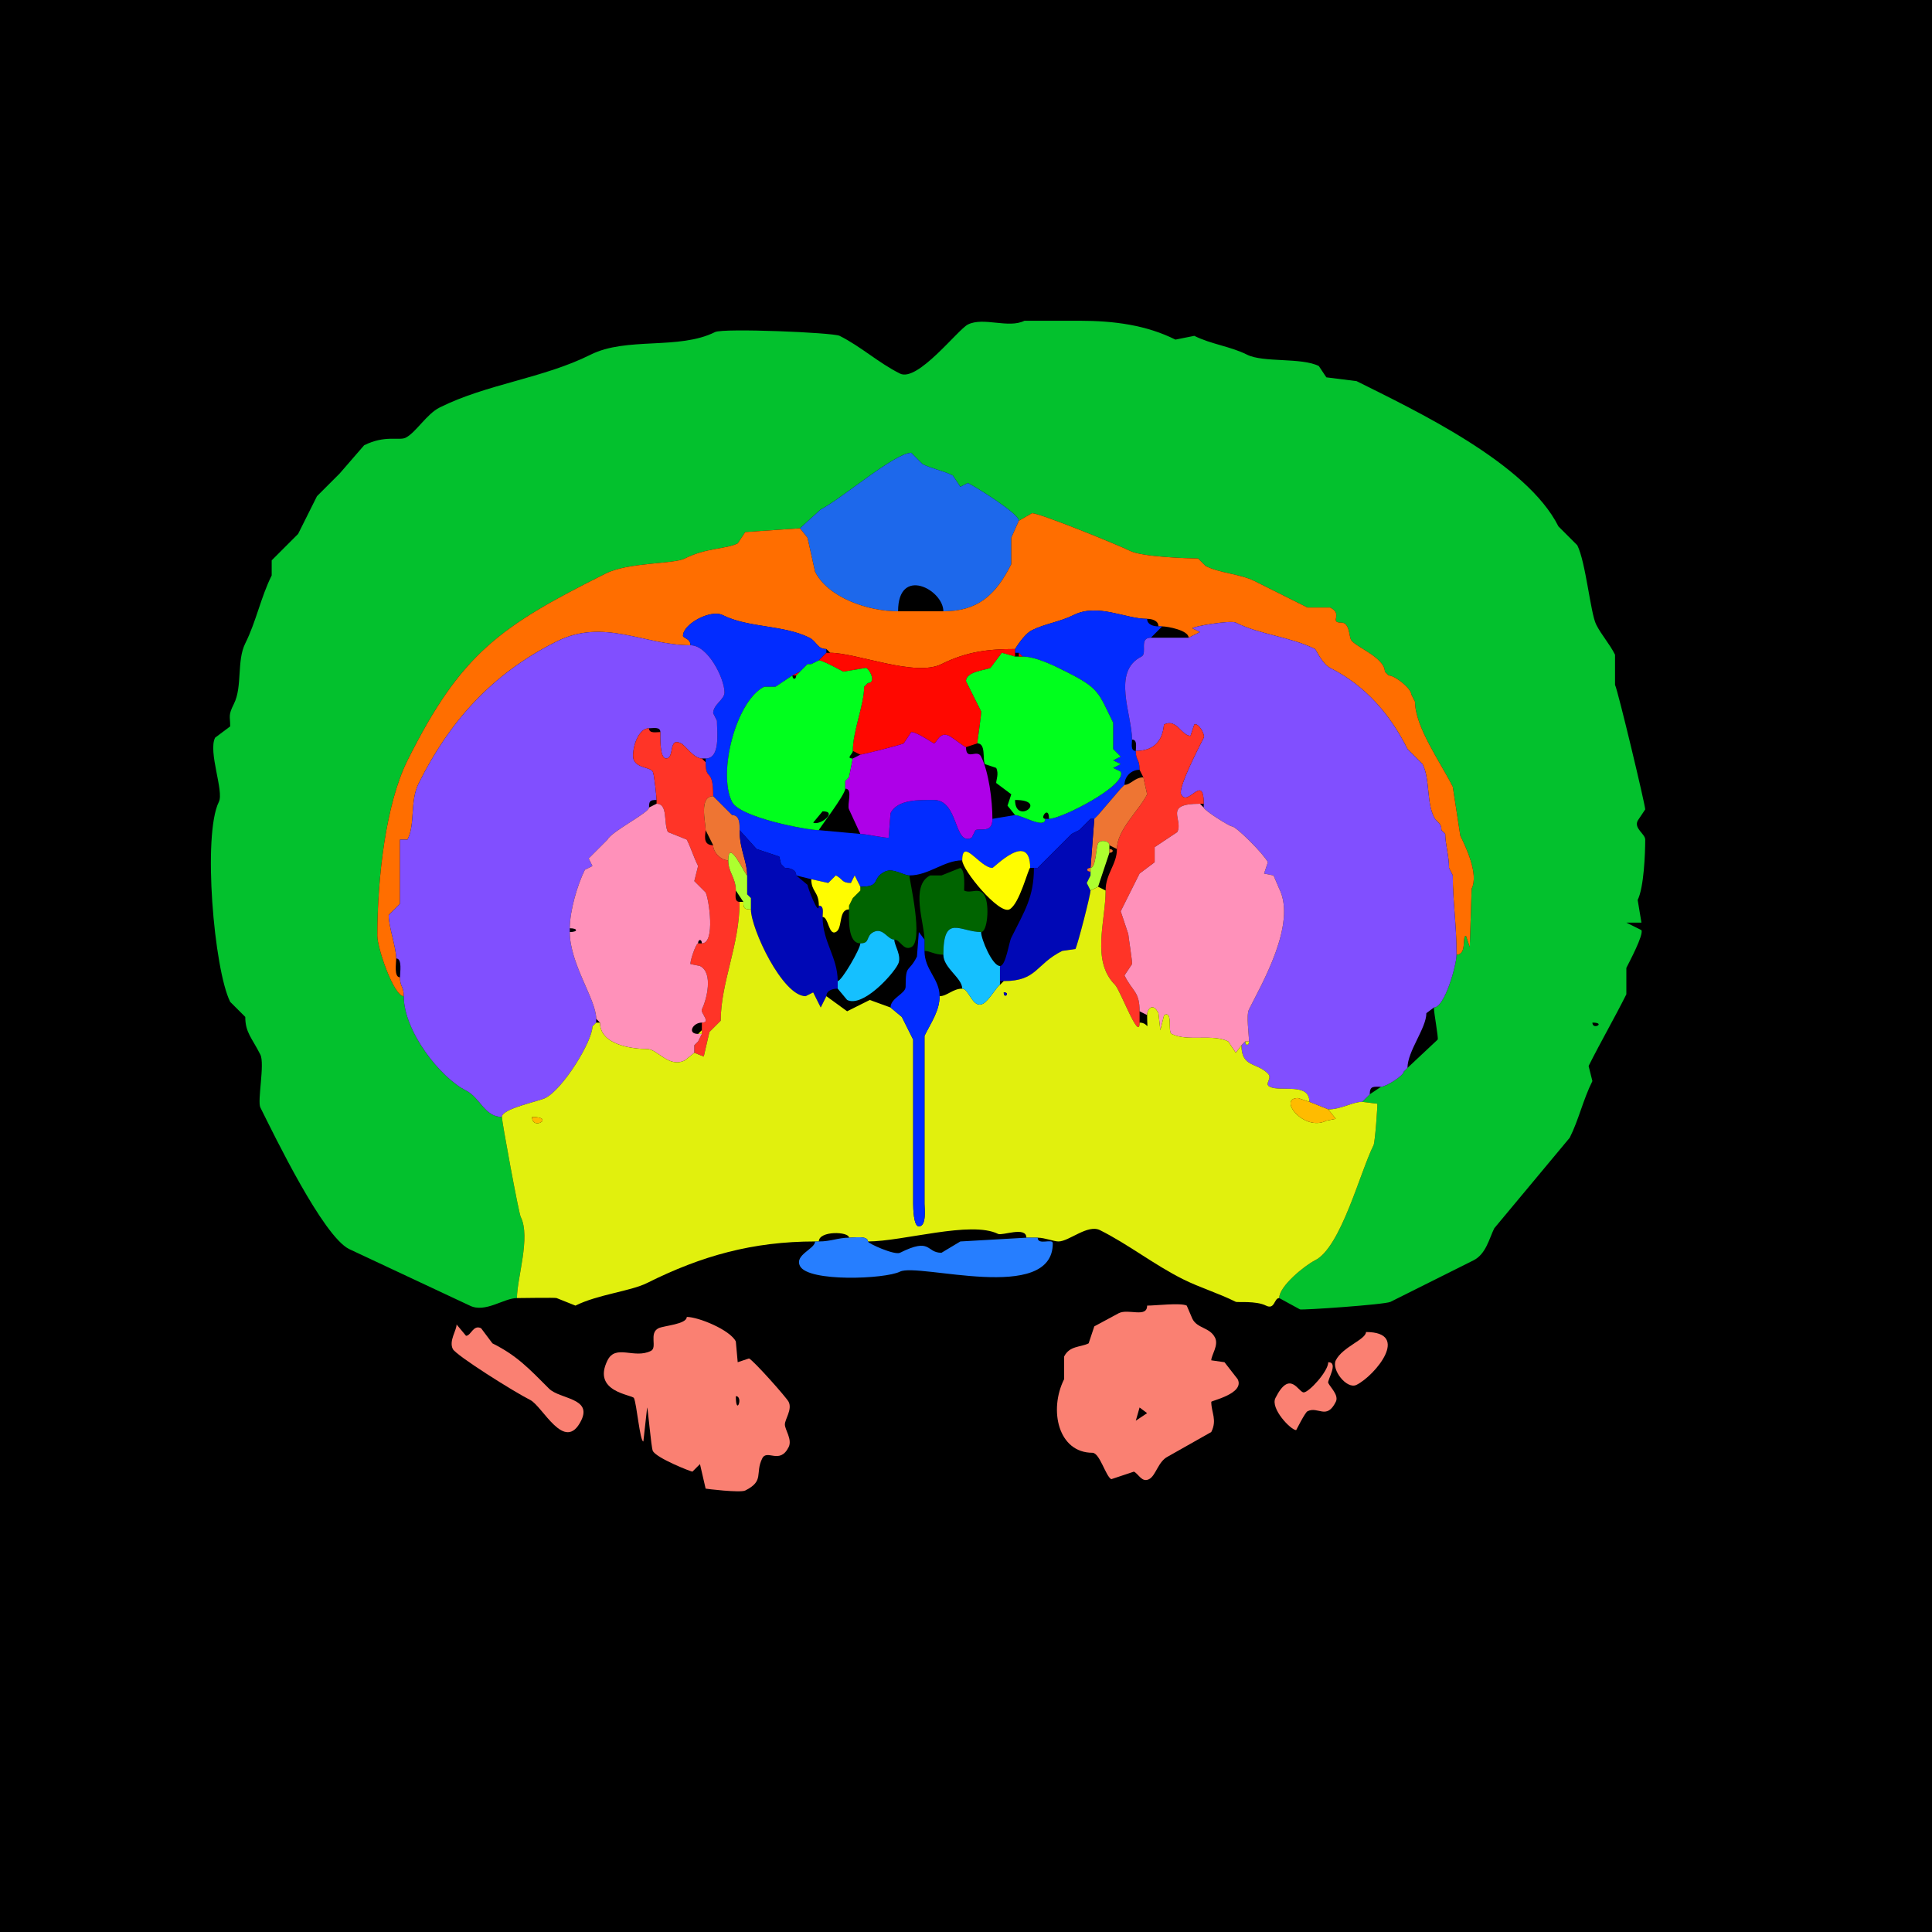 <svg xmlns="http://www.w3.org/2000/svg" xmlns:xlink="http://www.w3.org/1999/xlink" height="512" width="512">
<g>
<rect width="512" height="512" fill="#000000"  stroke-width="0" /> 
<path  fill-rule="evenodd" fill="#03C12D" stroke-width="0" stroke="#03C12D" d = " M422 271 C422,273.091 425.746,271 422,271  M137 344 C133.539,344 128.568,348.034 124.5,346 L92.5,331 C85.571,327.536 72.795,301.091 69,293.5 68.146,291.791 70.214,281.927 69,279.5 66.791,275.081 65,273.664 65,269.5 L61,265.5 C56.701,256.902 53.648,221.204 58,212.5 59.403,209.695 55.109,199.283 57,195.5 L61,192.5 C61,189.615 60.42,189.66 62,186.5 64.275,181.951 62.695,175.11 65,170.5 67.889,164.722 69.118,158.264 72,152.5 L72,148.5 L79,141.5 C80.603,138.295 82.357,134.787 84,131.5 L90,125.5 L96.5,118 C102.069,115.215 105.802,116.849 107.5,116 110.205,114.648 113.053,109.724 116.5,108 129.018,101.741 143.941,100.279 156.5,94 166.116,89.192 179.885,92.808 189.5,88 191.674,86.913 220.732,88.116 222.5,89 228.162,91.831 232.797,96.148 238.5,99 243.169,101.335 253.836,87.332 256.5,86 260.65,83.925 267.237,87.131 271.5,85 L286,85 C295.297,85 303.825,86.162 311.5,90 L316.5,89 C321.007,91.254 326.018,91.759 330.5,94 334.787,96.144 344.884,94.692 349.5,97 L351.5,100 L359.5,101 C374.97,108.735 404.593,122.686 413,139.5 L418,144.5 C420.263,149.026 421.482,162.464 423,165.5 424.398,168.296 426.549,170.597 428,173.5 L428,181.5 C428.795,183.09 436,213.283 436,214.5 L434,217.5 C432.972,219.556 436,221 436,222.5 436,226.1 435.663,235.175 434,238.5 L435,244.5 L431,244.5 L435,246.5 C435.626,247.751 431.728,255.044 431,256.5 L431,263.5 C427.775,269.95 424.246,276.008 421,282.5 L422,286.5 C419.521,291.457 418.412,296.677 416,301.5 L396,325.5 C394.682,328.136 393.82,332.34 390.5,334 383.237,337.632 375.8,341.35 368.5,345 367.019,345.741 344.991,347.246 344.5,347 L339,344 C339,340.822 345.801,335.35 348.5,334 355.348,330.576 360.415,310.669 364,303.5 364.422,302.655 365.109,292.717 365,292.5 365,292.5 361,292 361,292 361,292 363,290 363,290 363,290 366,288 366,288 367.334,288 372,285.028 372,284 372,284 373,283 373,283 373,283 381,275.5 381,275.5 381.249,275.001 380,268.564 380,267 382.874,267 386,255.683 386,253 388.834,253 387.382,248 388.5,248 388.5,248 389.5,251 389.5,251 389.5,251 390,235.5 390,235.5 391.909,231.682 388.484,224.468 387,221.5 387,221.5 385,208.5 385,208.5 381.843,202.186 375,192.657 375,186 375,186 374,184 374,184 374,182.501 369.711,179 368,179 368,179 367,178 367,178 367,174.2 358.923,171.345 358,169.5 357.524,168.547 357.628,165 355.5,165 352.062,165 356.126,162.813 352.5,161 352.5,161 346.5,161 346.5,161 341.767,158.634 337.243,156.372 332.5,154 328.647,152.074 323.396,151.948 319.5,150 319.5,150 317.5,148 317.5,148 314.761,148 302.652,147.576 299.5,146 296.46,144.48 275.633,136 273.5,136 273.5,136 270,138 270,138 270,136.08 258.621,129.06 256.5,128 256.5,128 254.5,129 254.5,129 254.5,129 252.5,126 252.5,126 249.926,124.713 247.019,124.26 244.5,123 244.5,123 241.5,120 241.5,120 237.129,120 222.906,132.297 217.5,135 217.5,135 212,140 212,140 212,140 197.5,141 197.5,141 197.5,141 195.5,144 195.5,144 192.351,145.574 187.341,145.08 181.5,148 178.402,149.549 166.603,148.949 160.5,152 132.476,166.012 122.172,173.157 108,201.5 102.268,212.964 100,232.592 100,248 100,251.302 104.355,264 107,264 107,273.29 116.694,285.597 123.5,289 127.246,290.873 128.433,296 133,296 133,297.172 137.441,321.381 138,322.5 140.679,327.859 137,338.745 137,344  Z"/>

<path  fill="#1D68EB" stroke-width="0" stroke="#1D68EB" d = " M238 162 C238,149.911 250,156.256 250,162 259.078,162 263.87,157.761 268,149.5 268,149.5 268,142.5 268,142.5 268,142.5 270,138 270,138 270,136.08 258.621,129.06 256.5,128 256.5,128 254.5,129 254.5,129 254.5,129 252.5,126 252.5,126 249.926,124.713 247.019,124.26 244.5,123 244.5,123 241.5,120 241.5,120 237.129,120 222.906,132.297 217.5,135 217.5,135 212,140 212,140 212,140 214,142.5 214,142.5 214,142.5 216,151.5 216,151.5 219.411,158.322 229.857,162 238,162  Z"/>

<path  fill="#FF6E00" stroke-width="0" stroke="#FF6E00" d = " M106 259 C106,261.518 107,261.334 107,264 104.355,264 100,251.302 100,248 100,232.592 102.268,212.964 108,201.5 122.172,173.157 132.476,166.012 160.5,152 166.603,148.949 178.402,149.549 181.5,148 187.341,145.08 192.351,145.574 195.5,144 195.5,144 197.5,141 197.5,141 197.5,141 212,140 212,140 212,140 214,142.5 214,142.5 214,142.5 216,151.5 216,151.5 219.411,158.322 229.857,162 238,162 241.921,162 245.328,162 250,162 259.078,162 263.87,157.761 268,149.5 268,149.5 268,142.5 268,142.5 268,142.5 270,138 270,138 270,138 273.5,136 273.5,136 275.633,136 296.46,144.48 299.5,146 302.652,147.576 314.761,148 317.5,148 317.5,148 319.5,150 319.5,150 323.396,151.948 328.647,152.074 332.5,154 337.243,156.372 341.767,158.634 346.5,161 346.5,161 352.5,161 352.5,161 356.126,162.813 352.062,165 355.5,165 357.628,165 357.524,168.547 358,169.5 358.923,171.345 367,174.2 367,178 367,178 368,179 368,179 369.711,179 374,182.501 374,184 374,184 375,186 375,186 375,192.657 381.843,202.186 385,208.5 385,208.5 387,221.5 387,221.5 388.484,224.468 391.909,231.682 390,235.5 390,235.5 389.5,251 389.5,251 389.5,251 388.5,248 388.5,248 387.382,248 388.834,253 386,253 386,244.983 385,239.029 385,232 385,232 384,230 384,230 384,226.778 383,223.723 383,221 383,221 382,220 382,220 382,217.971 380.809,218.119 380,216.5 378.014,212.529 378.98,206.46 377,202.5 377,202.5 373,198.5 373,198.5 368.638,189.776 362.185,181.842 352.5,177 350.396,175.948 348.74,172.12 348.5,172 341.942,168.721 333.979,168.239 327.5,165 326.083,164.292 316,166.039 316,166.5 316,166.5 318,167.5 318,167.5 318,167.5 315,169 315,169 315,167.031 309.416,166 308,166 308,166 307,166 307,166 307,164.423 305.238,164 304,164 298.146,164 290.944,159.778 284.5,163 280.937,164.781 276.9,165.3 273.5,167 271.264,168.118 269.047,172 269,172 261.965,172 256.176,172.662 249.5,176 242.551,179.475 227.019,173 220,173 220,173 219,172 219,172 216.523,172 216.478,169.989 214.5,169 207.607,165.554 198.393,166.446 191.5,163 188.343,161.421 181,165.344 181,168.5 181,169.13 183,169.188 183,171 170.643,171 160.058,163.721 147.5,170 130.073,178.713 119.002,191.495 111,207.5 108.529,212.442 110.145,218.21 108,222.5 108,222.5 106,222.5 106,222.5 106,222.5 106,239.5 106,239.5 106,239.5 103,242.5 103,242.5 103,245.656 105,251 105,254 105,255.235 104.357,259 106,259  Z"/>

<path  fill="#022CFF" stroke-width="0" stroke="#022CFF" d = " M215 233 L219.5,234 L221.5,232 C223.444,232.972 222.97,234 225.5,234 L226.5,232 L228,235 C233.672,235 230.784,232.858 234.5,231 236.661,229.919 239.394,232 241,232 246.177,232 250.176,228 255,228 255,221.773 259.737,230 263,230 263.391,230 273,219.964 273,230 273,230 274,230 274,230 274,230 275,230 275,230 275,230 276,229 276,229 276,229 279,226 279,226 279,226 280,225 280,225 280,225 281,224 281,224 281,224 282,223 282,223 282,223 283,222 283,222 283,222 284,221 284,221 284,221 286,220 286,220 286,220 287,219 287,219 287,219 288,218 288,218 288,218 289,217 289,217 289,217 290,217 290,217 290,217 291,216 291,216 291,216 297,209 297,209 297,209 298,208 298,208 298,205.774 299.774,204 302,204 302,200.913 301,201.735 301,199 299.527,199 300,197.048 300,196 300,189.332 294.553,177.973 302.5,174 304.157,173.171 301.719,169 305,169 305,169 308,166 308,166 308,166 307,166 307,166 305.762,166 304,165.577 304,164 298.146,164 290.944,159.778 284.5,163 280.937,164.781 276.9,165.3 273.5,167 271.264,168.118 269.047,172 269,172 269,172 269,173 269,173 269,173 270,173 270,173 270,173 271,174 271,174 274.707,174 280.028,176.764 282.5,178 291.527,182.513 291.064,183.627 295,191.5 295,191.5 295,198.5 295,198.5 295,198.5 297,200.5 297,200.5 297,200.5 295,201.5 295,201.5 295,201.5 297,202.5 297,202.5 297,202.5 295,203.5 295,203.5 295,203.5 297,204.5 297,204.5 298.783,208.066 281.402,217 278,217 278,217 277,217 277,217 277,219.853 270.82,216 269,216 269,216 263,217 263,217 263,220.98 259.815,219.342 258.5,220 258.5,220 257.5,222 257.5,222 252.77,224.365 254.14,212 247.5,212 243.73,212 237.876,211.748 236,215.5 236,215.5 235.5,222 235.5,222 235.084,222.208 229.414,221 228,221 228,221 217,220 217,220 213.942,220 196.076,216.652 194,212.5 190.122,204.745 195.118,185.691 202.5,182 202.5,182 205.5,182 205.5,182 205.5,182 210,179 210,179 210,179 212,178 212,178 212,178 213,177 213,177 213,177 214,176 214,176 214,176 215,176 215,176 215,176 217,175 217,175 217,175 219,173 219,173 219,173 219,172 219,172 216.523,172 216.478,169.989 214.5,169 207.607,165.554 198.393,166.446 191.5,163 188.343,161.421 181,165.344 181,168.5 181,169.13 183,169.188 183,171 187.629,171 192,179.82 192,183.5 192,185.415 189,186.698 189,189 189,189 190,191 190,191 190,194.148 190.968,201 187,201 187,201 187,202 187,202 187,207.281 189,203.159 189,211 189,211 191,213 191,213 191,213 194,216 194,216 196.109,216 196,218.535 196,220 196,220 200.5,225 200.5,225 200.5,225 206.5,227 206.5,227 206.5,227 207,229 207,229 207,229 208,230 208,230 209.238,230 211,230.423 211,232 211,232 215,233 215,233  Z"/>

<path  fill="#814FFF" stroke-width="0" stroke="#814FFF" d = " M361 292 C358.474,292 355.423,294 352,294 352,294 347,292 347,292 347,286.784 339.404,289.452 336.5,288 334.932,287.216 337.331,285.831 336,284.5 332.979,281.479 329,282.901 329,277 329,277 330,276 330,276 330,277.186 331,277.186 331,276 331,274.042 330.219,269.062 331,267.5 334.373,260.754 343.674,244.848 339,235.5 339,235.5 337.5,232 337.5,232 337.5,232 335,231.5 335,231.5 335,231.5 336,228.5 336,228.5 334.895,226.289 327.567,219 326.5,219 325.786,219 319,214.692 319,214 319,214 319,213 319,213 319,204.724 314.786,214.072 313,210.5 312.121,208.743 317.956,197.588 319,195.5 319.409,194.683 317.618,191.441 316.5,192 316.5,192 315.5,195 315.5,195 313.084,195 311.836,190.332 308.5,192 308.279,192.11 308.664,199 301,199 301,197.952 301.473,196 300,196 300,189.332 294.553,177.973 302.5,174 304.157,173.171 301.719,169 305,169 305,169 315,169 315,169 315,169 318,167.5 318,167.5 318,167.5 316,166.5 316,166.5 316,166.039 326.083,164.292 327.5,165 333.979,168.239 341.942,168.721 348.5,172 348.74,172.12 350.396,175.948 352.5,177 362.185,181.842 368.638,189.776 373,198.5 373,198.5 377,202.5 377,202.5 378.98,206.46 378.014,212.529 380,216.5 380.809,218.119 382,217.971 382,220 382,220 383,221 383,221 383,223.723 384,226.778 384,230 384,230 385,232 385,232 385,239.029 386,244.983 386,253 386,255.683 382.874,267 380,267 380,267 378,268.5 378,268.5 378,272.497 373,278.541 373,283 373,283 372,284 372,284 372,285.028 367.334,288 366,288 363.997,288 363,287.707 363,290 363,290 361,292 361,292  Z"/>

<path  fill="#814FFF" stroke-width="0" stroke="#814FFF" d = " M157 272 C157,275.972 149.199,288.65 144.5,291 142.698,291.901 133,293.807 133,296 128.433,296 127.246,290.873 123.5,289 116.694,285.597 107,273.29 107,264 107,261.334 106,261.518 106,259 106,257.765 106.643,254 105,254 105,251 103,245.656 103,242.5 103,242.5 106,239.5 106,239.5 106,239.5 106,222.5 106,222.5 106,222.5 108,222.5 108,222.5 110.145,218.21 108.529,212.442 111,207.5 119.002,191.495 130.073,178.713 147.5,170 160.058,163.721 170.643,171 183,171 187.629,171 192,179.82 192,183.5 192,185.415 189,186.698 189,189 189,189 190,191 190,191 190,194.148 190.968,201 187,201 187,201 186,201 186,201 183.839,201 181.707,197.604 180.5,197 176.964,195.232 178.904,201 176.5,201 174.72,201 175,194.605 175,194 175,192.527 173.048,193 172,193 168.611,193 167.187,199.874 168,201.5 169.055,203.61 172.406,203.312 173,204.5 173.417,205.335 174,211.401 174,212 172.253,212 172,212.253 172,214 172,215.377 162.099,220.303 161,222.5 161,222.5 156,227.5 156,227.5 156,227.5 157,229.5 157,229.5 157,229.5 155,230.5 155,230.5 153.017,234.465 151,241.382 151,246 151,246 151,247 151,247 151,255.463 158,264.851 158,270 158,270 158,271 158,271 158,271 157,272 157,272  Z"/>

<path  fill="#FF0800" stroke-width="0" stroke="#FF0800" d = " M226 199 L228,200 C228.369,200 238.44,197.53 239.5,197 239.5,197 241.5,194 241.5,194 243.051,194 247.305,197 247.5,197 248.239,197 248.965,193.733 251.5,195 252.57,195.535 255.598,198 256,198 256,198 259,197 259,197 259,196.389 260.2,188.899 260,188.5 260,188.5 256,180.5 256,180.5 256,177.926 261.274,177.613 262.5,177 262.5,177 265.5,173 265.5,173 265.5,173 269,174 269,174 269,174 269,173 269,173 269,173 269,172 269,172 261.965,172 256.176,172.662 249.5,176 242.551,179.475 227.019,173 220,173 220,173 219,173 219,173 219,173 217,175 217,175 218.009,175 222.343,177.421 223.5,178 223.5,178 229.5,177 229.5,177 230.671,177.586 232.18,181 230,181 230,181 229,182 229,182 229,186.806 226,193.718 226,199  Z"/>

<path  fill-rule="evenodd" fill="#00FF1D" stroke-width="0" stroke="#00FF1D" d = " M269 212 C269,218.807 278.138,212 269,212  M277 217 C275.378,217 278,213.251 278,217 281.402,217 298.783,208.066 297,204.5 297,204.5 295,203.5 295,203.5 295,203.5 297,202.5 297,202.5 297,202.5 295,201.5 295,201.5 295,201.5 297,200.5 297,200.5 297,200.5 295,198.5 295,198.5 295,198.5 295,191.5 295,191.5 291.064,183.627 291.527,182.513 282.5,178 280.028,176.764 274.707,174 271,174 271,174 270,174 270,174 270,174 269,174 269,174 269,174 265.5,173 265.5,173 265.5,173 262.5,177 262.5,177 261.274,177.613 256,177.926 256,180.5 256,180.5 260,188.5 260,188.5 260.2,188.899 259,196.389 259,197 261.334,197 260.341,201.181 261,202.5 261,202.5 264,203.5 264,203.5 264.76,205.021 264,206.645 264,207.5 264,207.5 268,210.5 268,210.5 268,210.5 267,213.5 267,213.5 267,213.5 269,216 269,216 270.82,216 277,219.853 277,217  Z"/>

<path  fill="#FF0800" stroke-width="0" stroke="#FF0800" d = " M270 174 L271,174 C271,174 270,173 270,173 270,173 270,174 270,174  Z"/>

<path  fill-rule="evenodd" fill="#00FF1D" stroke-width="0" stroke="#00FF1D" d = " M218 215 L215.5,218 C217.31,218.905 222.177,215 218,215  M224 209 C224,210.628 217,219.681 217,220 213.942,220 196.076,216.652 194,212.5 190.122,204.745 195.118,185.691 202.5,182 202.5,182 205.5,182 205.5,182 205.5,182 210,179 210,179 210,180.186 211,180.186 211,179 211,179 212,178 212,178 212,178 213,177 213,177 213,177 214,176 214,176 214,176 215,176 215,176 215,176 217,175 217,175 218.009,175 222.343,177.421 223.5,178 223.5,178 229.5,177 229.5,177 230.671,177.586 232.18,181 230,181 230,181 229,182 229,182 229,186.806 226,193.718 226,199 226,199.839 224.07,201 226,201 226,201 225,206 225,206 225,206 224,207 224,207 224,207 224,209 224,209  Z"/>

<path  fill="#FF0800" stroke-width="0" stroke="#FF0800" d = " M214 176 L213,177 C213,177 214,176 214,176  Z"/>

<path  fill="#FF0800" stroke-width="0" stroke="#FF0800" d = " M213 177 L212,178 C212,178 213,177 213,177  Z"/>

<path  fill="#FF0800" stroke-width="0" stroke="#FF0800" d = " M210 179 L211,179 C211,179 212,178 212,178 212,178 210,179 210,179  Z"/>

<path  fill="#FF3427" stroke-width="0" stroke="#FF3427" d = " M302 268 L302,271 C302,276.3 296.894,262.394 295.5,261 289.12,254.62 293,244.156 293,236 293,231.514 296,229.103 296,225 296,219.899 301.809,214.883 304,210.5 304,210.5 303,206 303,206 303,206 302,204 302,204 302,200.913 301,201.735 301,199 308.664,199 308.279,192.11 308.5,192 311.836,190.332 313.084,195 315.5,195 315.5,195 316.5,192 316.5,192 317.618,191.441 319.409,194.683 319,195.5 317.956,197.588 312.121,208.743 313,210.5 314.786,214.072 319,204.724 319,213 319,213 318,213 318,213 308.113,213 313.695,217.111 312,220.5 312,220.5 306,224.5 306,224.5 306,224.5 306,228.5 306,228.5 306,228.5 302,231.5 302,231.5 300.31,234.88 298.662,238.176 297,241.5 297,241.5 299,247.5 299,247.5 299,247.901 300.163,255.174 300,255.5 300,255.5 298,258.5 298,258.5 300.212,262.924 302,262.712 302,268  Z"/>

<path  fill="#FF3427" stroke-width="0" stroke="#FF3427" d = " M184 277 L184,279 C184,279 186.5,280 186.5,280 186.5,280 188,273.5 188,273.5 188,273.5 191,270.5 191,270.5 191,260.326 196,250.579 196,239 194.527,239 195,237.048 195,236 195,232.55 193,231.235 193,228 191.077,228 189,225.896 189,224 186.022,224 187,221.005 187,220 187,217.831 185.174,211 189,211 189,203.159 187,207.281 187,202 187,202 186,201 186,201 183.839,201 181.707,197.604 180.5,197 176.964,195.232 178.904,201 176.5,201 174.72,201 175,194.605 175,194 173.952,194 172,194.473 172,193 168.611,193 167.187,199.874 168,201.5 169.055,203.61 172.406,203.312 173,204.5 173.417,205.335 174,211.401 174,212 174,212 174,213 174,213 177.087,213 175.787,218.074 177,220.5 177,220.5 182,222.5 182,222.5 183.146,224.793 183.806,227.111 185,229.5 185,229.5 184,233.5 184,233.5 184,233.5 187,236.5 187,236.5 187.871,238.241 189.65,250 186,250 186,250 185,250 185,250 184.399,250 182.747,254.994 183,255.5 183,255.5 185.5,256 185.5,256 189.113,257.806 187.267,264.966 186,267.5 185.54,268.42 188.578,271 186,271 186,271 186,273 186,273 186,273 186,274 186,274 186,274 185,276 185,276 185,276 184,277 184,277  Z"/>

<path  fill="#AE00E8" stroke-width="0" stroke="#AE00E8" d = " M263 217 C263,220.98 259.815,219.342 258.5,220 L257.5,222 C252.77,224.365 254.14,212 247.5,212 243.73,212 237.876,211.748 236,215.5 L235.5,222 C235.084,222.208 229.414,221 228,221 228,221 225,214.5 225,214.5 224.381,213.262 226.144,209 224,209 224,209 224,207 224,207 224,207 225,206 225,206 225,206 226,201 226,201 226,201 228,200 228,200 228.369,200 238.44,197.53 239.5,197 239.5,197 241.5,194 241.5,194 243.051,194 247.305,197 247.5,197 248.239,197 248.965,193.733 251.5,195 252.57,195.535 255.598,198 256,198 256,201.78 258.937,198.374 260,200.5 262.056,204.613 263,212.185 263,217  Z"/>

<path  fill="#EE7533" stroke-width="0" stroke="#EE7533" d = " M294 224 L296,225 C296,219.899 301.809,214.883 304,210.5 304,210.5 303,206 303,206 300.75,206 299.624,208 298,208 298,208 297,209 297,209 297,209 291,216 291,216 291,216 290,217 290,217 290,217 289,230 289,230 290.454,230 290.433,224.634 291,223.5 291.521,222.459 294,222.756 294,224  Z"/>

<path  fill="#EE7533" stroke-width="0" stroke="#EE7533" d = " M193 228 C193,221.774 197.532,232 198,232 198,228.155 196,225.197 196,220 196,218.535 196.109,216 194,216 194,216 191,213 191,213 191,213 189,211 189,211 185.174,211 187,217.831 187,220 187,220 189,224 189,224 189,225.896 191.077,228 193,228  Z"/>

<path  fill="#FF91BA" stroke-width="0" stroke="#FF91BA" d = " M184 277 L184,279 C184,279 181.5,281 181.5,281 177.241,283.13 174.244,278 171.5,278 167.9,278 159,277.063 159,271 159,271 158,270 158,270 158,264.851 151,255.463 151,247 153.212,247 153.212,246 151,246 151,241.382 153.017,234.465 155,230.5 155,230.5 157,229.5 157,229.5 157,229.5 156,227.5 156,227.5 156,227.5 161,222.5 161,222.5 162.099,220.303 172,215.377 172,214 172,214 174,213 174,213 177.087,213 175.787,218.074 177,220.5 177,220.5 182,222.5 182,222.5 183.146,224.793 183.806,227.111 185,229.5 185,229.5 184,233.5 184,233.5 184,233.5 187,236.5 187,236.5 187.871,238.241 189.65,250 186,250 186,248.814 185,248.814 185,250 184.399,250 182.747,254.994 183,255.5 183,255.5 185.5,256 185.5,256 189.113,257.806 187.267,264.966 186,267.5 185.54,268.42 188.578,271 186,271 183.566,271 182.038,274 185,274 185,274 186,274 186,274 186,274 185,276 185,276 185,276 184,277 184,277  Z"/>

<path  fill="#FF91BA" stroke-width="0" stroke="#FF91BA" d = " M330 276 L331,276 C331,274.042 330.219,269.062 331,267.5 334.373,260.754 343.674,244.848 339,235.5 339,235.5 337.5,232 337.5,232 337.5,232 335,231.5 335,231.5 335,231.5 336,228.5 336,228.5 334.895,226.289 327.567,219 326.5,219 325.786,219 319,214.692 319,214 319,214 318,213 318,213 308.113,213 313.695,217.111 312,220.5 312,220.5 306,224.5 306,224.5 306,224.5 306,228.5 306,228.5 306,228.5 302,231.5 302,231.5 300.31,234.88 298.662,238.176 297,241.5 297,241.5 299,247.5 299,247.5 299,247.901 300.163,255.174 300,255.5 300,255.5 298,258.5 298,258.5 300.212,262.924 302,262.712 302,268 302,268 304,269 304,269 304,267.384 305.521,265.543 307,268.5 307,268.5 307.5,273 307.5,273 307.5,273 308.5,269 308.5,269 310.947,267.777 309.361,273.43 310.5,274 314.77,276.135 321.301,273.9 325.5,276 325.5,276 327.5,279 327.5,279 327.5,279 329,277 329,277 329,277 330,276 330,276  Z"/>

<path  fill="#0008B6" stroke-width="0" stroke="#0008B6" d = " M265 260 L266,260 C274.892,260 274.375,255.562 281.5,252 281.5,252 285,251.5 285,251.5 285.658,250.183 289,237.138 289,236 289,236 288,234 288,234 288,234 289,232 289,232 289,232 289,231 289,231 287.814,231 287.814,230 289,230 289,230 290,217 290,217 290,217 289,217 289,217 289,217 288,218 288,218 288,218 287,219 287,219 287,219 286,220 286,220 286,220 284,221 284,221 284,221 283,222 283,222 283,222 282,223 282,223 282,223 281,224 281,224 281,224 280,225 280,225 280,225 279,226 279,226 279,226 276,229 276,229 276,229 275,230 275,230 275,230 274,230 274,230 274,237.699 271.563,241.373 268,248.5 267.364,249.772 266.55,256 265,256 265,256 265,260 265,260  Z"/>

<path  fill="#0008B6" stroke-width="0" stroke="#0008B6" d = " M222 262 C220.762,262 219,262.423 219,264 219,264 217.5,267 217.5,267 217.5,267 215.5,263 215.5,263 215.5,263 213.5,264 213.5,264 207.384,264 199,246.132 199,241 199,241 199,238 199,238 199,238 198,237 198,237 198,237 198,232 198,232 198,228.155 196,225.197 196,220 196,220 200.5,225 200.5,225 200.5,225 206.5,227 206.5,227 206.5,227 207,229 207,229 207,229 208,230 208,230 209.238,230 211,230.423 211,232 211,232 214,234.5 214,234.5 214,235.064 217,243.1 217,240 218.473,240 218,241.952 218,243 218,249.644 222,253.638 222,260 222,260 222,262 222,262  Z"/>

<path  fill="#ADFF2F" stroke-width="0" stroke="#ADFF2F" d = " M291 235 L289,236 C289,236 288,234 288,234 288,234 289,232 289,232 289,232 289,231 289,231 289,231 289,230 289,230 290.454,230 290.433,224.634 291,223.5 291.521,222.459 294,222.756 294,224 294,224 294,225 294,225 294,225 294,226 294,226 294,226 291,235 291,235  Z"/>

<path  fill="#FFFC00" stroke-width="0" stroke="#FFFC00" d = " M255 228 C255,230.523 264.709,242.395 267.5,241 270.177,239.661 272.531,230 273,230 273,219.964 263.391,230 263,230 259.737,230 255,221.773 255,228  Z"/>

<path  fill="#EE7533" stroke-width="0" stroke="#EE7533" d = " M294 225 C295.186,225 295.186,226 294,226 294,226 294,225 294,225  Z"/>

<path  fill="#ADFF2F" stroke-width="0" stroke="#ADFF2F" d = " M197 239 C197,240.747 197.253,241 199,241 199,241 199,238 199,238 199,238 198,237 198,237 198,237 198,232 198,232 197.532,232 193,221.774 193,228 193,231.235 195,232.55 195,236 195,236 197,239 197,239  Z"/>

<path  fill="#006400" stroke-width="0" stroke="#006400" d = " M245 252 C246.49,252 247.587,253 250,253 250,242.03 254.496,247 260,247 261.68,247 262.265,240.031 261,237.5 259.648,234.797 257.416,236.958 255.5,236 255.423,235.961 255.977,230.739 254.5,230 254.5,230 249.5,232 249.5,232 249.5,232 246.5,232 246.5,232 241.151,234.675 245,244.759 245,249 245,249 245,252 245,252  Z"/>

<path  fill="#EE7533" stroke-width="0" stroke="#EE7533" d = " M289 230 C287.814,230 287.814,231 289,231 289,231 289,230 289,230  Z"/>

<path  fill="#006400" stroke-width="0" stroke="#006400" d = " M237 249 C235.209,249 234.041,245.73 231.5,247 229.333,248.083 230.715,250 228,250 224.579,250 225,243.345 225,241 225,241 225,240 225,240 225,240 226,238 226,238 226,238 227,237 227,237 227,237 228,236 228,236 228,236 228,235 228,235 233.672,235 230.784,232.858 234.5,231 236.661,229.919 239.394,232 241,232 241,233.293 244.846,249.327 241.5,251 239.384,252.058 238.602,249 237,249  Z"/>

<path  fill="#FFFC00" stroke-width="0" stroke="#FFFC00" d = " M225 241 C222.113,241 223.397,246.052 221.5,247 219.571,247.965 219.585,243 218,243 218,241.952 218.473,240 217,240 217,236.231 215,236.369 215,233 215,233 219.5,234 219.5,234 219.5,234 221.5,232 221.5,232 223.444,232.972 222.97,234 225.5,234 225.5,234 226.5,232 226.5,232 226.5,232 228,235 228,235 228,235 228,236 228,236 228,236 227,237 227,237 227,237 226,238 226,238 226,238 225,240 225,240 225,240 225,241 225,241  Z"/>

<path  fill-rule="evenodd" fill="#E1F00D" stroke-width="0" stroke="#E1F00D" d = " M141 296 C141,299.784 147.254,296 141,296  M266 263 C266,264.93 267.93,263 266,263  M216 329 L217,329 C217,326.106 225,326.343 225,328 226.235,328 230,327.357 230,329 239.309,329 257.344,323.422 264.5,327 265.594,327.547 272,324.891 272,328 272,328 275,328 275,328 276.842,328 279.283,329 280.5,329 283.314,329 288.242,324.371 291.5,326 299.045,329.773 305.852,335.176 313.5,339 317.987,341.244 322.869,342.684 327.5,345 327.92,345.21 332.836,344.668 335.5,346 337.877,347.189 337.616,344 339,344 339,340.822 345.801,335.35 348.5,334 355.348,330.576 360.415,310.669 364,303.5 364.422,302.655 365.109,292.717 365,292.5 365,292.5 361,292 361,292 358.474,292 355.423,294 352,294 352,294 354,296.5 354,296.5 354,296.5 351.5,297 351.5,297 345.515,299.993 338.498,291 344,291 344,291 347,292 347,292 347,286.784 339.404,289.452 336.5,288 334.932,287.216 337.331,285.831 336,284.5 332.979,281.479 329,282.901 329,277 329,277 327.5,279 327.5,279 327.5,279 325.5,276 325.5,276 321.301,273.9 314.77,276.135 310.5,274 309.361,273.43 310.947,267.777 308.5,269 308.5,269 307.5,273 307.5,273 307.5,273 307,268.5 307,268.5 305.521,265.543 304,267.384 304,269 304,274.085 304.678,271 302,271 302,276.3 296.894,262.394 295.5,261 289.12,254.62 293,244.156 293,236 293,236 291,235 291,235 291,235 289,236 289,236 289,237.138 285.658,250.183 285,251.5 285,251.5 281.5,252 281.5,252 274.375,255.562 274.892,260 266,260 266,260 265,261 265,261 264.432,261 262.115,265.192 260.5,266 257.705,267.398 256.835,262 255,262 252.517,262 250.974,264 249,264 249,267.824 246.82,270.861 245,274.5 245,274.5 245,298 245,298 245,298 245,319 245,319 245,320.211 245.626,325 243.5,325 242.101,325 242,320.128 242,319 242,319 242,299.5 242,299.5 242,299.5 242,275.5 242,275.5 241.159,273.818 240.418,272.337 239,269.5 239,269.5 236,267 236,267 236,267 230.5,265 230.5,265 230.5,265 224.5,268 224.5,268 224.5,268 219,264 219,264 219,264 217.5,267 217.5,267 217.5,267 215.5,263 215.5,263 215.5,263 213.5,264 213.5,264 207.384,264 199,246.132 199,241 197.253,241 197,240.747 197,239 197,239 196,239 196,239 196,250.579 191,260.326 191,270.5 191,270.5 188,273.5 188,273.5 188,273.5 186.5,280 186.5,280 186.5,280 184,279 184,279 184,279 181.5,281 181.5,281 177.241,283.13 174.244,278 171.5,278 167.9,278 159,277.063 159,271 159,271 158,271 158,271 158,271 157,272 157,272 157,275.972 149.199,288.65 144.5,291 142.698,291.901 133,293.807 133,296 133,297.172 137.441,321.381 138,322.5 140.679,327.859 137,338.745 137,344 137.893,344 147.188,343.844 147.5,344 147.5,344 152.5,346 152.5,346 158.436,343.032 167.08,342.21 171.5,340 185.919,332.79 199.54,329 216,329  Z"/>

<path  fill="#15C0FF" stroke-width="0" stroke="#15C0FF" d = " M265 261 C264.432,261 262.115,265.192 260.5,266 257.705,267.398 256.835,262 255,262 255,259.151 250,256.541 250,253 250,242.03 254.496,247 260,247 260,248.872 262.986,256 265,256 265,256 265,260 265,260 265,260 265,261 265,261  Z"/>

<path  fill="#15C0FF" stroke-width="0" stroke="#15C0FF" d = " M222 260 L222,262 C222,262 224.5,265 224.5,265 228.615,267.057 236.553,258.393 238,255.5 239.081,253.339 237,250.606 237,249 235.209,249 234.041,245.73 231.5,247 229.333,248.083 230.715,250 228,250 228,251.48 223.029,260 222,260  Z"/>

<path  fill="#022CFF" stroke-width="0" stroke="#022CFF" d = " M249 264 C249,267.824 246.82,270.861 245,274.5 L245,298 L245,319 C245,320.211 245.626,325 243.5,325 242.101,325 242,320.128 242,319 L242,299.5 L242,275.5 C241.159,273.818 240.418,272.337 239,269.5 L236,267 C236,264.457 240,263.361 240,261.5 240,255.305 240.777,257.947 243,253.5 243,253.5 243.5,247 243.5,247 243.5,247 245,249 245,249 245,249 245,252 245,252 245,257.071 249,259.355 249,264  Z"/>

<path  fill="#0008B6" stroke-width="0" stroke="#0008B6" d = " M266 263 C266,264.93 267.93,263 266,263  Z"/>

<path  fill="#E1F00D" stroke-width="0" stroke="#E1F00D" d = " M185 274 L186,274 C186,274 186,273 186,273 186,273 185,274 185,274  Z"/>

<path  fill="#E1F00D" stroke-width="0" stroke="#E1F00D" d = " M185 276 L184,277 C184,277 185,276 185,276  Z"/>

<path  fill="#E1F00D" stroke-width="0" stroke="#E1F00D" d = " M330 276 L331,276 C331,277.186 330,277.186 330,276  Z"/>

<path  fill="#FFBB00" stroke-width="0" stroke="#FFBB00" d = " M347 292 L352,294 C352,294 354,296.5 354,296.5 354,296.5 351.5,297 351.5,297 345.515,299.993 338.498,291 344,291 344,291 347,292 347,292  Z"/>

<path  fill="#FFBB00" stroke-width="0" stroke="#FFBB00" d = " M141 296 C141,299.784 147.254,296 141,296  Z"/>

<path  fill="#267EFF" stroke-width="0" stroke="#267EFF" d = " M216 329 L217,329 C220.219,329 222.108,328 225,328 226.235,328 230,327.357 230,329 230,329.522 237.085,332.708 238.5,332 246.889,327.806 245.343,332 249.5,332 249.5,332 254.5,329 254.5,329 254.5,329 272,328 272,328 272,328 275,328 275,328 275,330.159 279,328.061 279,329.5 279,345.645 243.39,334.555 238.5,337 234.546,338.977 214.153,339.805 212,335.5 210.501,332.501 216,331.013 216,329  Z"/>

<path  fill-rule="evenodd" fill="#FA8072" stroke-width="0" stroke="#FA8072" d = " M302 373 L301,376.5 L304,374.5 L302,373  M304 346 C304,349.339 299.04,346.73 296.5,348 L290,351.5 L288.5,356 C286.336,357.082 283.457,356.585 282,359.5 L282,365.5 C277.886,373.728 280.469,385 289.5,385 291.434,385 293.04,391.27 294.5,392 L300.5,390 C301.783,390.642 302.595,392.953 304.5,392 306.338,391.081 306.881,387.31 309.5,386 L321,379.5 C322.615,376.27 321,374.372 321,371.5 321,371.183 329.917,369.333 328,365.5 L324.5,361 L321,360.5 C321,359.112 323.014,356.528 322,354.5 320.607,351.714 317.305,352.109 316,349.5 L314.5,346 C312.876,345.188 306.328,346 304,346  Z"/>

<path  fill-rule="evenodd" fill="#FA8072" stroke-width="0" stroke="#FA8072" d = " M195 370 C195,375.567 197.112,370 195,370  M182 349 C182,350.961 175.901,351.3 174.5,352 171.895,353.302 174.277,357.111 172.5,358 168.075,360.213 163.189,356.122 161,360.5 156.79,368.919 167.543,369.587 168,370.5 168.724,371.948 169.587,382 170.5,382 L171.5,373 C171.685,373 172.571,383.642 173,384.5 173.966,386.433 183.106,390 183.5,390 L185.5,388 L187,394.5 C187.023,394.546 196.164,395.668 197.5,395 202.649,392.425 200.024,390.451 202,386.5 203.287,383.926 206.628,388.243 209,383.5 210.014,381.472 208,378.888 208,377.5 208,376.112 210.014,373.528 209,371.5 208.427,370.355 199.799,360.65 198.5,360 L195.5,361 L195,355.5 C193.465,352.429 185.09,349 182,349  Z"/>

<path  fill="#FA8072" stroke-width="0" stroke="#FA8072" d = " M121 351 C121,352.606 118.919,355.339 120,357.5 120.848,359.196 136.244,368.872 140.5,371 143.824,372.662 149.646,385.209 154,376.5 157.041,370.419 148.329,370.829 145.5,368 140.18,362.68 137.014,359.257 130.5,356 L127.5,352 C125.396,350.948 124.83,354 123.5,354 L121,351  Z"/>

<path  fill="#FA8072" stroke-width="0" stroke="#FA8072" d = " M362 353 C362,354.971 355.779,356.942 354,360.5 352.775,362.95 356.909,368.296 359.5,367 364.426,364.537 373.943,353 362,353  Z"/>

<path  fill="#FA8072" stroke-width="0" stroke="#FA8072" d = " M352 361 C352,363.432 346.867,369 345.5,369 344.085,369 341.868,362.765 338,370.5 336.611,373.278 342.091,379 343.5,379 343.522,379 345.841,374.329 346.5,374 349.338,372.581 351.541,376.418 354,371.5 354.867,369.767 352.628,367.756 352,366.5 351.656,365.813 354.849,361 352,361  Z"/>

</g>
</svg>
